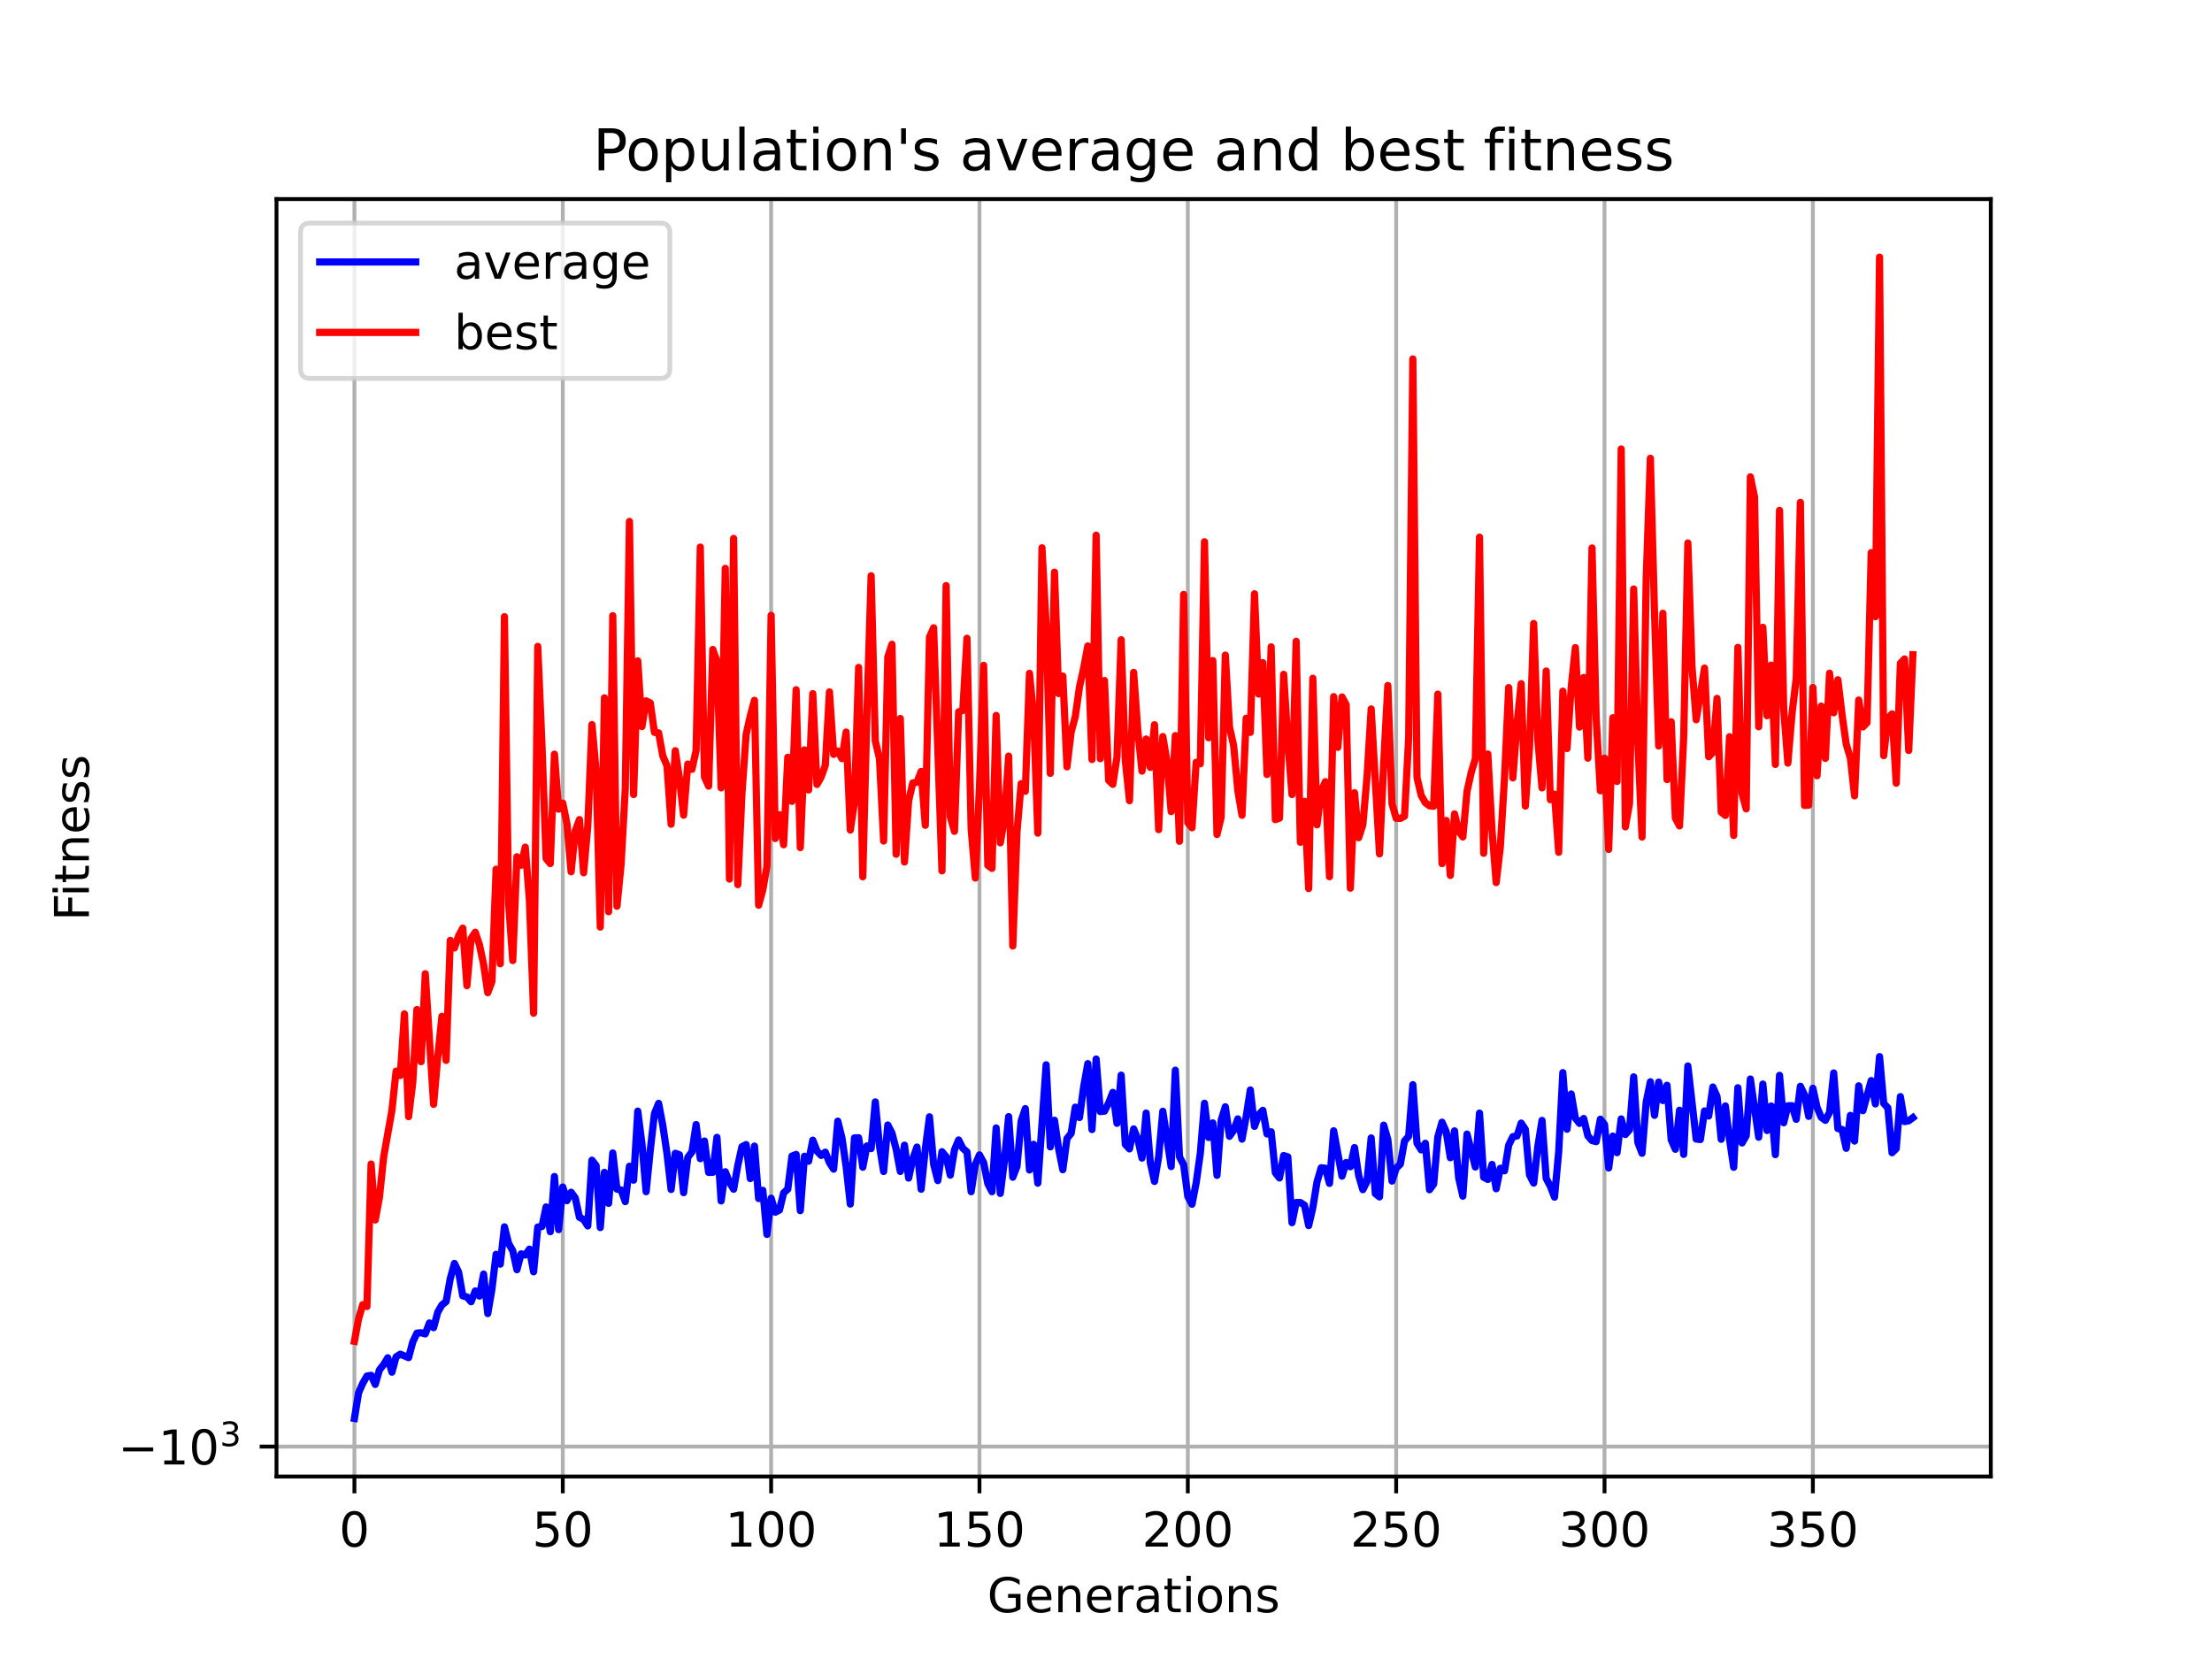 <?xml version="1.0" encoding="utf-8" standalone="no"?>
<!DOCTYPE svg PUBLIC "-//W3C//DTD SVG 1.1//EN"
  "http://www.w3.org/Graphics/SVG/1.1/DTD/svg11.dtd">
<!-- Created with matplotlib (https://matplotlib.org/) -->
<svg height="345.6pt" version="1.1" viewBox="0 0 460.8 345.6" width="460.8pt" xmlns="http://www.w3.org/2000/svg" xmlns:xlink="http://www.w3.org/1999/xlink">
 <defs>
  <style type="text/css">*{stroke-linecap:butt;stroke-linejoin:round;}</style>
 </defs>
 <g id="figure_1">
  <g id="patch_1">
   <path d="M 0 345.6 
L 460.8 345.6 
L 460.8 0 
L 0 0 
z
" style="fill:#ffffff;"/>
  </g>
  <g id="axes_1">
   <g id="patch_2">
    <path d="M 57.6 307.584 
L 414.72 307.584 
L 414.72 41.472 
L 57.6 41.472 
z
" style="fill:#ffffff;"/>
   </g>
   <g id="matplotlib.axis_1">
    <g id="xtick_1">
     <g id="line2d_1">
      <path clip-path="url(#p268a233aaf)" d="M 73.833 307.584 
L 73.833 41.472 
" style="fill:none;stroke:#b0b0b0;stroke-linecap:square;stroke-width:0.8;"/>
     </g>
     <g id="line2d_2">
      <defs>
       <path d="M 0 0 
L 0 3.5 
" id="mcc833a30d1" style="stroke:#000000;stroke-width:0.8;"/>
      </defs>
      <g>
       <use style="stroke:#000000;stroke-width:0.8;" x="73.833" xlink:href="#mcc833a30d1" y="307.584"/>
      </g>
     </g>
     <g id="text_1">
      <!-- 0 -->
      <g transform="translate(70.651 322.182)scale(0.1 -0.1)">
       <defs>
        <path d="M 31.781 66.406 
Q 24.172 66.406 20.328 58.906 
Q 16.5 51.422 16.5 36.375 
Q 16.5 21.391 20.328 13.891 
Q 24.172 6.391 31.781 6.391 
Q 39.453 6.391 43.281 13.891 
Q 47.125 21.391 47.125 36.375 
Q 47.125 51.422 43.281 58.906 
Q 39.453 66.406 31.781 66.406 
z
M 31.781 74.219 
Q 44.047 74.219 50.516 64.516 
Q 56.984 54.828 56.984 36.375 
Q 56.984 17.969 50.516 8.266 
Q 44.047 -1.422 31.781 -1.422 
Q 19.531 -1.422 13.062 8.266 
Q 6.594 17.969 6.594 36.375 
Q 6.594 54.828 13.062 64.516 
Q 19.531 74.219 31.781 74.219 
z
" id="DejaVuSans-48"/>
       </defs>
       <use xlink:href="#DejaVuSans-48"/>
      </g>
     </g>
    </g>
    <g id="xtick_2">
     <g id="line2d_3">
      <path clip-path="url(#p268a233aaf)" d="M 117.236 307.584 
L 117.236 41.472 
" style="fill:none;stroke:#b0b0b0;stroke-linecap:square;stroke-width:0.8;"/>
     </g>
     <g id="line2d_4">
      <g>
       <use style="stroke:#000000;stroke-width:0.8;" x="117.236" xlink:href="#mcc833a30d1" y="307.584"/>
      </g>
     </g>
     <g id="text_2">
      <!-- 50 -->
      <g transform="translate(110.873 322.182)scale(0.1 -0.1)">
       <defs>
        <path d="M 10.797 72.906 
L 49.516 72.906 
L 49.516 64.594 
L 19.828 64.594 
L 19.828 46.734 
Q 21.969 47.469 24.109 47.828 
Q 26.266 48.188 28.422 48.188 
Q 40.625 48.188 47.75 41.5 
Q 54.891 34.812 54.891 23.391 
Q 54.891 11.625 47.562 5.094 
Q 40.234 -1.422 26.906 -1.422 
Q 22.312 -1.422 17.547 -0.641 
Q 12.797 0.141 7.719 1.703 
L 7.719 11.625 
Q 12.109 9.234 16.797 8.062 
Q 21.484 6.891 26.703 6.891 
Q 35.156 6.891 40.078 11.328 
Q 45.016 15.766 45.016 23.391 
Q 45.016 31 40.078 35.438 
Q 35.156 39.891 26.703 39.891 
Q 22.75 39.891 18.812 39.016 
Q 14.891 38.141 10.797 36.281 
z
" id="DejaVuSans-53"/>
       </defs>
       <use xlink:href="#DejaVuSans-53"/>
       <use x="63.623" xlink:href="#DejaVuSans-48"/>
      </g>
     </g>
    </g>
    <g id="xtick_3">
     <g id="line2d_5">
      <path clip-path="url(#p268a233aaf)" d="M 160.639 307.584 
L 160.639 41.472 
" style="fill:none;stroke:#b0b0b0;stroke-linecap:square;stroke-width:0.8;"/>
     </g>
     <g id="line2d_6">
      <g>
       <use style="stroke:#000000;stroke-width:0.8;" x="160.639" xlink:href="#mcc833a30d1" y="307.584"/>
      </g>
     </g>
     <g id="text_3">
      <!-- 100 -->
      <g transform="translate(151.095 322.182)scale(0.1 -0.1)">
       <defs>
        <path d="M 12.406 8.297 
L 28.516 8.297 
L 28.516 63.922 
L 10.984 60.406 
L 10.984 69.391 
L 28.422 72.906 
L 38.281 72.906 
L 38.281 8.297 
L 54.391 8.297 
L 54.391 0 
L 12.406 0 
z
" id="DejaVuSans-49"/>
       </defs>
       <use xlink:href="#DejaVuSans-49"/>
       <use x="63.623" xlink:href="#DejaVuSans-48"/>
       <use x="127.246" xlink:href="#DejaVuSans-48"/>
      </g>
     </g>
    </g>
    <g id="xtick_4">
     <g id="line2d_7">
      <path clip-path="url(#p268a233aaf)" d="M 204.042 307.584 
L 204.042 41.472 
" style="fill:none;stroke:#b0b0b0;stroke-linecap:square;stroke-width:0.8;"/>
     </g>
     <g id="line2d_8">
      <g>
       <use style="stroke:#000000;stroke-width:0.8;" x="204.042" xlink:href="#mcc833a30d1" y="307.584"/>
      </g>
     </g>
     <g id="text_4">
      <!-- 150 -->
      <g transform="translate(194.498 322.182)scale(0.1 -0.1)">
       <use xlink:href="#DejaVuSans-49"/>
       <use x="63.623" xlink:href="#DejaVuSans-53"/>
       <use x="127.246" xlink:href="#DejaVuSans-48"/>
      </g>
     </g>
    </g>
    <g id="xtick_5">
     <g id="line2d_9">
      <path clip-path="url(#p268a233aaf)" d="M 247.445 307.584 
L 247.445 41.472 
" style="fill:none;stroke:#b0b0b0;stroke-linecap:square;stroke-width:0.8;"/>
     </g>
     <g id="line2d_10">
      <g>
       <use style="stroke:#000000;stroke-width:0.8;" x="247.445" xlink:href="#mcc833a30d1" y="307.584"/>
      </g>
     </g>
     <g id="text_5">
      <!-- 200 -->
      <g transform="translate(237.901 322.182)scale(0.1 -0.1)">
       <defs>
        <path d="M 19.188 8.297 
L 53.609 8.297 
L 53.609 0 
L 7.328 0 
L 7.328 8.297 
Q 12.938 14.109 22.625 23.891 
Q 32.328 33.688 34.812 36.531 
Q 39.547 41.844 41.422 45.531 
Q 43.312 49.219 43.312 52.781 
Q 43.312 58.594 39.234 62.25 
Q 35.156 65.922 28.609 65.922 
Q 23.969 65.922 18.812 64.312 
Q 13.672 62.703 7.812 59.422 
L 7.812 69.391 
Q 13.766 71.781 18.938 73 
Q 24.125 74.219 28.422 74.219 
Q 39.75 74.219 46.484 68.547 
Q 53.219 62.891 53.219 53.422 
Q 53.219 48.922 51.531 44.891 
Q 49.859 40.875 45.406 35.406 
Q 44.188 33.984 37.641 27.219 
Q 31.109 20.453 19.188 8.297 
z
" id="DejaVuSans-50"/>
       </defs>
       <use xlink:href="#DejaVuSans-50"/>
       <use x="63.623" xlink:href="#DejaVuSans-48"/>
       <use x="127.246" xlink:href="#DejaVuSans-48"/>
      </g>
     </g>
    </g>
    <g id="xtick_6">
     <g id="line2d_11">
      <path clip-path="url(#p268a233aaf)" d="M 290.848 307.584 
L 290.848 41.472 
" style="fill:none;stroke:#b0b0b0;stroke-linecap:square;stroke-width:0.8;"/>
     </g>
     <g id="line2d_12">
      <g>
       <use style="stroke:#000000;stroke-width:0.8;" x="290.848" xlink:href="#mcc833a30d1" y="307.584"/>
      </g>
     </g>
     <g id="text_6">
      <!-- 250 -->
      <g transform="translate(281.304 322.182)scale(0.1 -0.1)">
       <use xlink:href="#DejaVuSans-50"/>
       <use x="63.623" xlink:href="#DejaVuSans-53"/>
       <use x="127.246" xlink:href="#DejaVuSans-48"/>
      </g>
     </g>
    </g>
    <g id="xtick_7">
     <g id="line2d_13">
      <path clip-path="url(#p268a233aaf)" d="M 334.251 307.584 
L 334.251 41.472 
" style="fill:none;stroke:#b0b0b0;stroke-linecap:square;stroke-width:0.8;"/>
     </g>
     <g id="line2d_14">
      <g>
       <use style="stroke:#000000;stroke-width:0.8;" x="334.251" xlink:href="#mcc833a30d1" y="307.584"/>
      </g>
     </g>
     <g id="text_7">
      <!-- 300 -->
      <g transform="translate(324.707 322.182)scale(0.1 -0.1)">
       <defs>
        <path d="M 40.578 39.312 
Q 47.656 37.797 51.625 33 
Q 55.609 28.219 55.609 21.188 
Q 55.609 10.406 48.188 4.484 
Q 40.766 -1.422 27.094 -1.422 
Q 22.516 -1.422 17.656 -0.516 
Q 12.797 0.391 7.625 2.203 
L 7.625 11.719 
Q 11.719 9.328 16.594 8.109 
Q 21.484 6.891 26.812 6.891 
Q 36.078 6.891 40.938 10.547 
Q 45.797 14.203 45.797 21.188 
Q 45.797 27.641 41.281 31.266 
Q 36.766 34.906 28.719 34.906 
L 20.219 34.906 
L 20.219 43.016 
L 29.109 43.016 
Q 36.375 43.016 40.234 45.922 
Q 44.094 48.828 44.094 54.297 
Q 44.094 59.906 40.109 62.906 
Q 36.141 65.922 28.719 65.922 
Q 24.656 65.922 20.016 65.031 
Q 15.375 64.156 9.812 62.312 
L 9.812 71.094 
Q 15.438 72.656 20.344 73.438 
Q 25.25 74.219 29.594 74.219 
Q 40.828 74.219 47.359 69.109 
Q 53.906 64.016 53.906 55.328 
Q 53.906 49.266 50.438 45.094 
Q 46.969 40.922 40.578 39.312 
z
" id="DejaVuSans-51"/>
       </defs>
       <use xlink:href="#DejaVuSans-51"/>
       <use x="63.623" xlink:href="#DejaVuSans-48"/>
       <use x="127.246" xlink:href="#DejaVuSans-48"/>
      </g>
     </g>
    </g>
    <g id="xtick_8">
     <g id="line2d_15">
      <path clip-path="url(#p268a233aaf)" d="M 377.654 307.584 
L 377.654 41.472 
" style="fill:none;stroke:#b0b0b0;stroke-linecap:square;stroke-width:0.8;"/>
     </g>
     <g id="line2d_16">
      <g>
       <use style="stroke:#000000;stroke-width:0.8;" x="377.654" xlink:href="#mcc833a30d1" y="307.584"/>
      </g>
     </g>
     <g id="text_8">
      <!-- 350 -->
      <g transform="translate(368.11 322.182)scale(0.1 -0.1)">
       <use xlink:href="#DejaVuSans-51"/>
       <use x="63.623" xlink:href="#DejaVuSans-53"/>
       <use x="127.246" xlink:href="#DejaVuSans-48"/>
      </g>
     </g>
    </g>
    <g id="text_9">
     <!-- Generations -->
     <g transform="translate(205.662 335.861)scale(0.1 -0.1)">
      <defs>
       <path d="M 59.516 10.406 
L 59.516 29.984 
L 43.406 29.984 
L 43.406 38.094 
L 69.281 38.094 
L 69.281 6.781 
Q 63.578 2.734 56.688 0.656 
Q 49.812 -1.422 42 -1.422 
Q 24.906 -1.422 15.25 8.562 
Q 5.609 18.562 5.609 36.375 
Q 5.609 54.25 15.25 64.234 
Q 24.906 74.219 42 74.219 
Q 49.125 74.219 55.547 72.453 
Q 61.969 70.703 67.391 67.281 
L 67.391 56.781 
Q 61.922 61.422 55.766 63.766 
Q 49.609 66.109 42.828 66.109 
Q 29.438 66.109 22.719 58.641 
Q 16.016 51.172 16.016 36.375 
Q 16.016 21.625 22.719 14.156 
Q 29.438 6.688 42.828 6.688 
Q 48.047 6.688 52.141 7.594 
Q 56.25 8.5 59.516 10.406 
z
" id="DejaVuSans-71"/>
       <path d="M 56.203 29.594 
L 56.203 25.203 
L 14.891 25.203 
Q 15.484 15.922 20.484 11.062 
Q 25.484 6.203 34.422 6.203 
Q 39.594 6.203 44.453 7.469 
Q 49.312 8.734 54.109 11.281 
L 54.109 2.781 
Q 49.266 0.734 44.188 -0.344 
Q 39.109 -1.422 33.891 -1.422 
Q 20.797 -1.422 13.156 6.188 
Q 5.516 13.812 5.516 26.812 
Q 5.516 40.234 12.766 48.109 
Q 20.016 56 32.328 56 
Q 43.359 56 49.781 48.891 
Q 56.203 41.797 56.203 29.594 
z
M 47.219 32.234 
Q 47.125 39.594 43.094 43.984 
Q 39.062 48.391 32.422 48.391 
Q 24.906 48.391 20.391 44.141 
Q 15.875 39.891 15.188 32.172 
z
" id="DejaVuSans-101"/>
       <path d="M 54.891 33.016 
L 54.891 0 
L 45.906 0 
L 45.906 32.719 
Q 45.906 40.484 42.875 44.328 
Q 39.844 48.188 33.797 48.188 
Q 26.516 48.188 22.312 43.547 
Q 18.109 38.922 18.109 30.906 
L 18.109 0 
L 9.078 0 
L 9.078 54.688 
L 18.109 54.688 
L 18.109 46.188 
Q 21.344 51.125 25.703 53.562 
Q 30.078 56 35.797 56 
Q 45.219 56 50.047 50.172 
Q 54.891 44.344 54.891 33.016 
z
" id="DejaVuSans-110"/>
       <path d="M 41.109 46.297 
Q 39.594 47.172 37.812 47.578 
Q 36.031 48 33.891 48 
Q 26.266 48 22.188 43.047 
Q 18.109 38.094 18.109 28.812 
L 18.109 0 
L 9.078 0 
L 9.078 54.688 
L 18.109 54.688 
L 18.109 46.188 
Q 20.953 51.172 25.484 53.578 
Q 30.031 56 36.531 56 
Q 37.453 56 38.578 55.875 
Q 39.703 55.766 41.062 55.516 
z
" id="DejaVuSans-114"/>
       <path d="M 34.281 27.484 
Q 23.391 27.484 19.188 25 
Q 14.984 22.516 14.984 16.5 
Q 14.984 11.719 18.141 8.906 
Q 21.297 6.109 26.703 6.109 
Q 34.188 6.109 38.703 11.406 
Q 43.219 16.703 43.219 25.484 
L 43.219 27.484 
z
M 52.203 31.203 
L 52.203 0 
L 43.219 0 
L 43.219 8.297 
Q 40.141 3.328 35.547 0.953 
Q 30.953 -1.422 24.312 -1.422 
Q 15.922 -1.422 10.953 3.297 
Q 6 8.016 6 15.922 
Q 6 25.141 12.172 29.828 
Q 18.359 34.516 30.609 34.516 
L 43.219 34.516 
L 43.219 35.406 
Q 43.219 41.609 39.141 45 
Q 35.062 48.391 27.688 48.391 
Q 23 48.391 18.547 47.266 
Q 14.109 46.141 10.016 43.891 
L 10.016 52.203 
Q 14.938 54.109 19.578 55.047 
Q 24.219 56 28.609 56 
Q 40.484 56 46.344 49.844 
Q 52.203 43.703 52.203 31.203 
z
" id="DejaVuSans-97"/>
       <path d="M 18.312 70.219 
L 18.312 54.688 
L 36.812 54.688 
L 36.812 47.703 
L 18.312 47.703 
L 18.312 18.016 
Q 18.312 11.328 20.141 9.422 
Q 21.969 7.516 27.594 7.516 
L 36.812 7.516 
L 36.812 0 
L 27.594 0 
Q 17.188 0 13.234 3.875 
Q 9.281 7.766 9.281 18.016 
L 9.281 47.703 
L 2.688 47.703 
L 2.688 54.688 
L 9.281 54.688 
L 9.281 70.219 
z
" id="DejaVuSans-116"/>
       <path d="M 9.422 54.688 
L 18.406 54.688 
L 18.406 0 
L 9.422 0 
z
M 9.422 75.984 
L 18.406 75.984 
L 18.406 64.594 
L 9.422 64.594 
z
" id="DejaVuSans-105"/>
       <path d="M 30.609 48.391 
Q 23.391 48.391 19.188 42.75 
Q 14.984 37.109 14.984 27.297 
Q 14.984 17.484 19.156 11.844 
Q 23.344 6.203 30.609 6.203 
Q 37.797 6.203 41.984 11.859 
Q 46.188 17.531 46.188 27.297 
Q 46.188 37.016 41.984 42.703 
Q 37.797 48.391 30.609 48.391 
z
M 30.609 56 
Q 42.328 56 49.016 48.375 
Q 55.719 40.766 55.719 27.297 
Q 55.719 13.875 49.016 6.219 
Q 42.328 -1.422 30.609 -1.422 
Q 18.844 -1.422 12.172 6.219 
Q 5.516 13.875 5.516 27.297 
Q 5.516 40.766 12.172 48.375 
Q 18.844 56 30.609 56 
z
" id="DejaVuSans-111"/>
       <path d="M 44.281 53.078 
L 44.281 44.578 
Q 40.484 46.531 36.375 47.5 
Q 32.281 48.484 27.875 48.484 
Q 21.188 48.484 17.844 46.438 
Q 14.5 44.391 14.5 40.281 
Q 14.5 37.156 16.891 35.375 
Q 19.281 33.594 26.516 31.984 
L 29.594 31.297 
Q 39.156 29.25 43.188 25.516 
Q 47.219 21.781 47.219 15.094 
Q 47.219 7.469 41.188 3.016 
Q 35.156 -1.422 24.609 -1.422 
Q 20.219 -1.422 15.453 -0.562 
Q 10.688 0.297 5.422 2 
L 5.422 11.281 
Q 10.406 8.688 15.234 7.391 
Q 20.062 6.109 24.812 6.109 
Q 31.156 6.109 34.562 8.281 
Q 37.984 10.453 37.984 14.406 
Q 37.984 18.062 35.516 20.016 
Q 33.062 21.969 24.703 23.781 
L 21.578 24.516 
Q 13.234 26.266 9.516 29.906 
Q 5.812 33.547 5.812 39.891 
Q 5.812 47.609 11.281 51.797 
Q 16.75 56 26.812 56 
Q 31.781 56 36.172 55.266 
Q 40.578 54.547 44.281 53.078 
z
" id="DejaVuSans-115"/>
      </defs>
      <use xlink:href="#DejaVuSans-71"/>
      <use x="77.49" xlink:href="#DejaVuSans-101"/>
      <use x="139.014" xlink:href="#DejaVuSans-110"/>
      <use x="202.393" xlink:href="#DejaVuSans-101"/>
      <use x="263.916" xlink:href="#DejaVuSans-114"/>
      <use x="305.029" xlink:href="#DejaVuSans-97"/>
      <use x="366.309" xlink:href="#DejaVuSans-116"/>
      <use x="405.518" xlink:href="#DejaVuSans-105"/>
      <use x="433.301" xlink:href="#DejaVuSans-111"/>
      <use x="494.482" xlink:href="#DejaVuSans-110"/>
      <use x="557.861" xlink:href="#DejaVuSans-115"/>
     </g>
    </g>
   </g>
   <g id="matplotlib.axis_2">
    <g id="ytick_1">
     <g id="line2d_17">
      <path clip-path="url(#p268a233aaf)" d="M 57.6 301.35 
L 414.72 301.35 
" style="fill:none;stroke:#b0b0b0;stroke-linecap:square;stroke-width:0.8;"/>
     </g>
     <g id="line2d_18">
      <defs>
       <path d="M 0 0 
L -3.5 0 
" id="m29ea0052c4" style="stroke:#000000;stroke-width:0.8;"/>
      </defs>
      <g>
       <use style="stroke:#000000;stroke-width:0.8;" x="57.6" xlink:href="#m29ea0052c4" y="301.35"/>
      </g>
     </g>
     <g id="text_10">
      <!-- $\mathdefault{-10^{3}}$ -->
      <g transform="translate(24.6 305.15)scale(0.1 -0.1)">
       <defs>
        <path d="M 10.594 35.5 
L 73.188 35.5 
L 73.188 27.203 
L 10.594 27.203 
z
" id="DejaVuSans-8722"/>
       </defs>
       <use transform="translate(0 0.766)" xlink:href="#DejaVuSans-8722"/>
       <use transform="translate(83.789 0.766)" xlink:href="#DejaVuSans-49"/>
       <use transform="translate(147.412 0.766)" xlink:href="#DejaVuSans-48"/>
       <use transform="translate(211.992 39.047)scale(0.7)" xlink:href="#DejaVuSans-51"/>
      </g>
     </g>
    </g>
    <g id="text_11">
     <!-- Fitness -->
     <g transform="translate(18.52 191.845)rotate(-90)scale(0.1 -0.1)">
      <defs>
       <path d="M 9.812 72.906 
L 51.703 72.906 
L 51.703 64.594 
L 19.672 64.594 
L 19.672 43.109 
L 48.578 43.109 
L 48.578 34.812 
L 19.672 34.812 
L 19.672 0 
L 9.812 0 
z
" id="DejaVuSans-70"/>
      </defs>
      <use xlink:href="#DejaVuSans-70"/>
      <use x="50.27" xlink:href="#DejaVuSans-105"/>
      <use x="78.053" xlink:href="#DejaVuSans-116"/>
      <use x="117.262" xlink:href="#DejaVuSans-110"/>
      <use x="180.641" xlink:href="#DejaVuSans-101"/>
      <use x="242.164" xlink:href="#DejaVuSans-115"/>
      <use x="294.264" xlink:href="#DejaVuSans-115"/>
     </g>
    </g>
   </g>
   <g id="line2d_19">
    <path clip-path="url(#p268a233aaf)" d="M 73.833 295.488 
L 74.701 290.143 
L 75.569 288.164 
L 76.437 286.657 
L 77.305 286.505 
L 78.173 288.398 
L 79.041 285.379 
L 79.909 284.287 
L 80.777 282.851 
L 81.645 285.844 
L 82.513 282.656 
L 83.381 282.1 
L 85.118 282.82 
L 85.986 279.569 
L 86.854 277.715 
L 87.722 277.631 
L 88.59 277.873 
L 89.458 275.594 
L 90.326 276.578 
L 91.194 273.335 
L 92.062 271.844 
L 92.93 271.153 
L 93.798 266.363 
L 94.666 263.193 
L 95.534 265.002 
L 96.402 269.946 
L 97.27 270.178 
L 98.138 271.179 
L 99.006 268.931 
L 99.875 269.998 
L 100.743 265.416 
L 101.611 273.642 
L 102.479 268.532 
L 103.347 261.294 
L 104.215 263.342 
L 105.083 255.57 
L 105.951 259.029 
L 106.819 260.56 
L 107.687 264.504 
L 108.555 261.197 
L 109.423 261.442 
L 110.291 260.225 
L 111.159 264.941 
L 112.027 255.615 
L 112.895 255.511 
L 113.763 251.426 
L 114.632 256.586 
L 115.5 245.087 
L 116.368 256.155 
L 117.236 247.278 
L 118.104 250.121 
L 118.972 248.366 
L 119.84 249.55 
L 120.708 253.595 
L 121.576 254.022 
L 122.444 255.382 
L 123.312 241.694 
L 124.18 242.804 
L 125.048 255.723 
L 125.916 244.218 
L 126.784 250.685 
L 127.652 240.179 
L 128.521 247.718 
L 129.389 247.897 
L 130.257 250.323 
L 131.125 242.947 
L 131.993 245.854 
L 132.861 231.471 
L 133.729 238.299 
L 134.597 248.25 
L 135.465 239.563 
L 136.333 231.999 
L 137.201 229.852 
L 138.069 234.421 
L 138.937 240.261 
L 139.805 247.79 
L 140.673 240.252 
L 141.541 240.566 
L 142.409 248.455 
L 143.278 241.114 
L 144.146 239.961 
L 145.014 234.267 
L 145.882 241.377 
L 146.75 237.694 
L 147.618 244.237 
L 148.486 244.219 
L 149.354 236.929 
L 150.222 250.179 
L 151.09 244.099 
L 151.958 246.275 
L 152.826 247.74 
L 153.694 242.787 
L 154.562 238.885 
L 155.43 238.436 
L 156.298 245.526 
L 157.167 238.753 
L 158.035 249.672 
L 158.903 247.961 
L 159.771 257.149 
L 160.639 249.604 
L 161.507 252.526 
L 162.375 252.074 
L 163.243 248.508 
L 164.111 247.717 
L 164.979 240.835 
L 165.847 240.488 
L 166.715 252.201 
L 167.583 240.872 
L 168.451 241.902 
L 169.319 237.519 
L 170.187 239.783 
L 171.055 240.699 
L 171.924 240.012 
L 172.792 242.199 
L 173.66 243.557 
L 174.528 233.559 
L 175.396 237.059 
L 176.264 243.041 
L 177.132 250.833 
L 178 237.05 
L 178.868 237.013 
L 179.736 243.15 
L 180.604 238.71 
L 181.472 239.275 
L 182.34 229.545 
L 183.208 238.717 
L 184.076 244.045 
L 184.944 234.358 
L 185.813 236.045 
L 186.681 239.39 
L 187.549 244.033 
L 188.417 238.555 
L 189.285 245.419 
L 190.153 241.404 
L 191.021 238.956 
L 191.889 247.738 
L 192.757 239.365 
L 193.625 232.653 
L 194.493 242.549 
L 195.361 245.941 
L 196.229 239.918 
L 197.097 240.958 
L 197.965 244.8 
L 198.833 239.537 
L 199.701 237.473 
L 200.57 239.205 
L 201.438 239.963 
L 202.306 248.255 
L 203.174 242.566 
L 204.042 240.589 
L 204.91 242.182 
L 205.778 246.564 
L 206.646 248.258 
L 207.514 234.973 
L 208.382 248.616 
L 209.25 241.697 
L 210.118 232.611 
L 210.986 245.231 
L 211.854 242.993 
L 212.722 233.534 
L 213.59 230.942 
L 214.458 243.725 
L 215.327 238.386 
L 216.195 246.472 
L 217.931 221.819 
L 218.799 238.924 
L 219.667 233.37 
L 220.535 239.354 
L 221.403 243.68 
L 222.271 237.178 
L 223.139 236.105 
L 224.007 230.639 
L 224.875 232.808 
L 225.743 226.415 
L 226.611 221.575 
L 227.479 235.307 
L 228.347 220.618 
L 229.216 231.565 
L 230.084 231.468 
L 230.952 229.772 
L 231.82 227.561 
L 232.688 234.005 
L 233.556 223.974 
L 234.424 238.399 
L 235.292 239.334 
L 236.16 235.174 
L 237.028 237.311 
L 237.896 241.251 
L 238.764 231.868 
L 239.632 242.203 
L 240.5 246.115 
L 241.368 240.994 
L 242.236 231.498 
L 243.973 243.018 
L 244.841 222.947 
L 245.709 240.983 
L 246.577 242.649 
L 247.445 249.254 
L 248.313 250.863 
L 249.181 246.412 
L 250.049 240.242 
L 250.917 229.832 
L 251.785 236.961 
L 252.653 233.926 
L 253.521 244.846 
L 254.389 233.389 
L 255.257 230.559 
L 256.125 236.714 
L 256.993 235.493 
L 257.862 233.082 
L 258.73 237.304 
L 259.598 232.607 
L 260.466 227.056 
L 261.334 234.642 
L 262.202 232.212 
L 263.07 231.302 
L 263.938 236.224 
L 264.806 235.772 
L 265.674 244.294 
L 266.542 245.39 
L 267.41 240.716 
L 268.278 240.993 
L 269.146 254.707 
L 270.014 250.508 
L 270.882 250.503 
L 271.75 251.06 
L 272.619 255.316 
L 273.487 251.576 
L 274.355 246.229 
L 275.223 243.271 
L 276.091 243.364 
L 276.959 246.519 
L 277.827 235.566 
L 279.563 245.009 
L 280.431 242.169 
L 281.299 243.056 
L 282.167 239.057 
L 283.035 244.867 
L 283.903 247.832 
L 284.771 246.129 
L 285.639 237.052 
L 286.507 248.654 
L 287.376 249.338 
L 288.244 234.391 
L 289.112 237.389 
L 289.98 246.036 
L 290.848 243.374 
L 291.716 242.507 
L 292.584 237.698 
L 293.452 236.704 
L 294.32 225.959 
L 295.188 238.141 
L 296.056 239.538 
L 296.924 238.157 
L 297.792 247.844 
L 298.66 246.656 
L 299.528 236.822 
L 300.396 233.773 
L 301.265 235.739 
L 302.133 241.179 
L 303.001 235.582 
L 303.869 245.398 
L 304.737 249.183 
L 305.605 236.249 
L 307.341 243.112 
L 308.209 231.883 
L 309.077 245.245 
L 309.945 245.706 
L 310.813 242.574 
L 311.681 247.637 
L 312.549 243.378 
L 313.417 243.9 
L 314.285 238.552 
L 315.153 236.787 
L 316.022 236.651 
L 316.89 233.962 
L 317.758 235.272 
L 318.626 244.762 
L 319.494 246.461 
L 320.362 238.764 
L 321.23 233.401 
L 322.098 245.484 
L 322.966 247.133 
L 323.834 249.39 
L 324.702 239.961 
L 325.57 223.446 
L 326.438 235.241 
L 327.306 227.888 
L 328.174 232.915 
L 329.042 234.024 
L 329.911 233.005 
L 330.779 236.618 
L 331.647 237.599 
L 332.515 237.822 
L 333.383 233.149 
L 334.251 234.258 
L 335.119 243.312 
L 335.987 236.671 
L 336.855 240.129 
L 337.723 233.094 
L 338.591 236.345 
L 339.459 235.355 
L 340.327 224.328 
L 341.195 237.993 
L 342.063 240.251 
L 342.931 229.585 
L 343.799 225.362 
L 344.668 232.34 
L 345.536 225.414 
L 346.404 229.265 
L 347.272 226.078 
L 348.14 237.431 
L 349.008 239.413 
L 349.876 231.278 
L 350.744 240.475 
L 351.612 222.059 
L 353.348 237.284 
L 354.216 237.39 
L 355.084 231.428 
L 355.952 232.491 
L 356.82 226.448 
L 357.688 228.414 
L 358.557 237.335 
L 359.425 230.386 
L 360.293 237.366 
L 361.161 243.17 
L 362.029 226.594 
L 362.897 238.097 
L 363.765 236.602 
L 364.633 224.778 
L 366.369 236.908 
L 367.237 225.83 
L 368.105 235.501 
L 368.973 230.401 
L 369.841 240.536 
L 370.709 224.013 
L 371.577 233.891 
L 372.445 230.355 
L 373.314 230.33 
L 374.182 233.18 
L 375.05 226.296 
L 375.918 228.09 
L 376.786 232.56 
L 377.654 226.71 
L 378.522 230.674 
L 379.39 232.748 
L 380.258 233.383 
L 381.126 231.735 
L 381.994 223.516 
L 382.862 235.091 
L 383.73 235.287 
L 384.598 239.212 
L 385.466 232.352 
L 386.334 237.709 
L 387.202 226.199 
L 388.071 231.376 
L 389.807 225.104 
L 390.675 229.965 
L 391.543 220.109 
L 392.411 229.853 
L 393.279 230.797 
L 394.147 240.137 
L 395.015 239.285 
L 395.883 228.444 
L 396.751 233.649 
L 397.619 233.483 
L 398.487 232.833 
L 398.487 232.833 
" style="fill:none;stroke:#0000ff;stroke-linecap:square;stroke-width:1.5;"/>
   </g>
   <g id="line2d_20">
    <path clip-path="url(#p268a233aaf)" d="M 73.833 279.414 
L 74.701 274.717 
L 75.569 271.777 
L 76.437 272.174 
L 77.305 242.486 
L 78.173 254.148 
L 79.041 249.455 
L 79.909 241.102 
L 81.645 231.305 
L 82.513 223.14 
L 83.381 224.043 
L 84.249 211.207 
L 85.118 232.618 
L 85.986 225.506 
L 86.854 210.298 
L 87.722 221.175 
L 88.59 202.839 
L 90.326 230.054 
L 91.194 220.18 
L 92.062 211.719 
L 92.93 220.9 
L 93.798 195.891 
L 94.666 197.483 
L 95.534 194.96 
L 96.402 193.341 
L 97.27 205.338 
L 98.138 195.486 
L 99.006 194.209 
L 99.875 196.802 
L 100.743 200.911 
L 101.611 206.798 
L 102.479 204.478 
L 103.347 181.076 
L 104.215 200.774 
L 105.083 128.459 
L 105.951 188.156 
L 106.819 200.098 
L 107.687 178.478 
L 108.555 180.247 
L 109.423 176.479 
L 110.291 187.607 
L 111.159 211.076 
L 112.027 134.659 
L 112.895 155.028 
L 113.763 178.839 
L 114.632 179.909 
L 115.5 157.102 
L 116.368 168.573 
L 117.236 167.298 
L 118.104 171.586 
L 118.972 181.605 
L 119.84 173.089 
L 120.708 170.733 
L 121.576 181.809 
L 122.444 172.135 
L 123.312 150.943 
L 124.18 160.616 
L 125.048 193.128 
L 125.916 145.366 
L 126.784 189.923 
L 127.652 128.256 
L 128.521 188.783 
L 129.389 180.031 
L 130.257 164.212 
L 131.125 108.623 
L 131.993 165.517 
L 132.861 137.666 
L 133.729 151.35 
L 134.597 145.996 
L 135.465 146.437 
L 136.333 152.567 
L 137.201 152.668 
L 138.069 157.445 
L 138.937 159.493 
L 139.805 171.702 
L 140.673 156.389 
L 141.541 162.196 
L 142.409 169.813 
L 143.278 159.164 
L 144.146 160.269 
L 145.014 156.301 
L 145.882 113.968 
L 146.75 161.845 
L 147.618 163.771 
L 148.486 135.291 
L 149.354 137.775 
L 150.222 164.134 
L 151.09 118.397 
L 151.958 183.13 
L 152.826 112.164 
L 153.694 184.286 
L 154.562 165.304 
L 155.43 152.999 
L 156.298 149.131 
L 157.167 145.891 
L 158.035 188.576 
L 158.903 185.39 
L 159.771 180.414 
L 160.639 128.185 
L 161.507 174.674 
L 162.375 169.721 
L 163.243 175.978 
L 164.111 157.751 
L 164.979 166.938 
L 165.847 143.686 
L 166.715 176.571 
L 167.583 156.215 
L 168.451 164.569 
L 169.319 144.488 
L 170.187 163.418 
L 171.055 161.883 
L 171.924 159.43 
L 172.792 144.125 
L 173.66 157.149 
L 174.528 156.45 
L 175.396 158.035 
L 176.264 152.497 
L 177.132 172.915 
L 178 167.08 
L 178.868 139.038 
L 179.736 182.648 
L 180.604 148.153 
L 181.472 119.945 
L 182.34 154.345 
L 183.208 158.015 
L 184.076 175.203 
L 184.944 136.854 
L 185.813 134.214 
L 186.681 177.957 
L 187.549 149.67 
L 188.417 179.57 
L 189.285 166.818 
L 190.153 163.087 
L 191.021 162.97 
L 191.889 160.708 
L 192.757 171.93 
L 193.625 132.72 
L 194.493 130.778 
L 196.229 181.425 
L 197.097 121.991 
L 197.965 170.129 
L 198.833 173.185 
L 199.701 148.29 
L 200.57 147.996 
L 201.438 132.958 
L 202.306 172.637 
L 203.174 182.908 
L 204.042 163.937 
L 204.91 138.607 
L 205.778 180.277 
L 206.646 180.895 
L 207.514 149.043 
L 208.382 175.588 
L 209.25 170.507 
L 210.118 157.509 
L 210.986 197.062 
L 211.854 173.349 
L 212.722 163.256 
L 213.59 164.838 
L 214.458 140.26 
L 215.327 149.132 
L 216.195 173.564 
L 217.063 114.118 
L 217.931 130.279 
L 218.799 161.109 
L 219.667 119.187 
L 220.535 144.484 
L 221.403 140.827 
L 222.271 159.752 
L 223.139 152.478 
L 224.007 149.237 
L 224.875 143.098 
L 225.743 139.184 
L 226.611 134.559 
L 227.479 158.223 
L 228.347 111.488 
L 229.216 158.058 
L 230.084 141.759 
L 230.952 162.561 
L 231.82 163.391 
L 232.688 157.689 
L 233.556 133.265 
L 234.424 158.484 
L 235.292 166.804 
L 236.16 140.071 
L 237.028 152.218 
L 237.896 160.64 
L 238.764 153.955 
L 239.632 159.866 
L 240.5 150.975 
L 241.368 172.825 
L 242.236 153.436 
L 243.104 158.612 
L 243.973 169.078 
L 244.841 153.243 
L 245.709 175.257 
L 246.577 123.824 
L 247.445 171.391 
L 248.313 172.44 
L 249.181 158.792 
L 250.049 159.112 
L 250.917 112.857 
L 251.785 153.69 
L 252.653 137.616 
L 253.521 173.841 
L 254.389 170.238 
L 255.257 136.472 
L 256.125 151.468 
L 256.993 155.338 
L 257.862 164.704 
L 258.73 169.841 
L 259.598 149.622 
L 260.466 152.568 
L 261.334 123.696 
L 262.202 144.587 
L 263.07 138.038 
L 263.938 161.339 
L 264.806 134.752 
L 265.674 170.745 
L 266.542 170.438 
L 267.41 140.476 
L 268.278 154.519 
L 269.146 165.517 
L 270.014 133.586 
L 270.882 175.459 
L 271.75 166.936 
L 272.619 185.106 
L 273.487 141.293 
L 274.355 171.83 
L 275.223 164.853 
L 276.091 162.837 
L 276.959 182.633 
L 277.827 145.12 
L 278.695 155.691 
L 279.563 145.188 
L 280.431 146.791 
L 281.299 185.03 
L 282.167 165.14 
L 283.035 174.513 
L 283.903 171.848 
L 284.771 161.896 
L 285.639 147.687 
L 287.376 177.885 
L 288.244 159.028 
L 289.112 142.796 
L 289.98 167.433 
L 290.848 170.459 
L 291.716 170.494 
L 292.584 170.027 
L 293.452 153.718 
L 294.32 74.771 
L 295.188 161.98 
L 296.056 165.691 
L 296.924 167.219 
L 297.792 167.864 
L 298.66 167.963 
L 299.528 144.597 
L 300.396 179.916 
L 301.265 170.916 
L 302.133 182.364 
L 303.001 169.541 
L 303.869 173.126 
L 304.737 174.356 
L 305.605 164.88 
L 306.473 160.949 
L 307.341 158.053 
L 308.209 111.899 
L 309.077 177.756 
L 309.945 157.073 
L 310.813 172.942 
L 311.681 183.862 
L 312.549 176.395 
L 313.417 161.974 
L 314.285 143.226 
L 315.153 162.053 
L 316.022 150.811 
L 316.89 142.426 
L 317.758 167.923 
L 318.626 155.806 
L 319.494 129.879 
L 320.362 154.169 
L 321.23 164.136 
L 322.098 139.785 
L 322.966 166.587 
L 323.834 165.441 
L 324.702 177.55 
L 325.57 143.98 
L 326.438 155.935 
L 327.306 143.233 
L 328.174 134.904 
L 329.042 151.463 
L 329.911 141.135 
L 330.779 157.939 
L 331.647 114.155 
L 332.515 149.735 
L 333.383 164.736 
L 334.251 157.945 
L 335.119 176.947 
L 335.987 149.516 
L 336.855 162.798 
L 337.723 93.529 
L 338.591 172.254 
L 339.459 167.367 
L 340.327 122.697 
L 341.195 154.555 
L 342.063 174.368 
L 342.931 120.663 
L 343.799 95.465 
L 344.668 127.777 
L 345.536 155.397 
L 346.404 127.751 
L 347.272 162.402 
L 348.14 150.349 
L 349.008 170.402 
L 349.876 172.054 
L 350.744 153.61 
L 351.612 113.108 
L 352.48 138.991 
L 353.348 149.935 
L 355.084 139.172 
L 355.952 157.646 
L 356.82 156.74 
L 357.688 145.479 
L 358.557 169.181 
L 359.425 169.876 
L 360.293 153.476 
L 361.161 174.043 
L 362.029 134.854 
L 362.897 165.329 
L 363.765 168.497 
L 364.633 99.334 
L 365.501 103.527 
L 366.369 151.395 
L 367.237 130.674 
L 368.105 149.094 
L 368.973 138.551 
L 369.841 159.242 
L 370.709 106.316 
L 371.577 147.668 
L 372.445 158.97 
L 373.314 148.634 
L 374.182 141.315 
L 375.05 104.652 
L 375.918 167.787 
L 376.786 167.731 
L 377.654 143.217 
L 378.522 161.599 
L 379.39 147.085 
L 380.258 157.992 
L 381.126 140.235 
L 381.994 148.48 
L 382.862 141.6 
L 383.73 148.853 
L 384.598 155.023 
L 385.466 157.905 
L 386.334 165.797 
L 387.202 145.827 
L 388.071 151.432 
L 388.939 150.559 
L 389.807 115.126 
L 390.675 128.469 
L 391.543 53.568 
L 392.411 157.418 
L 393.279 149.609 
L 394.147 148.715 
L 395.015 163.155 
L 395.883 138.184 
L 396.751 137.276 
L 397.619 156.346 
L 398.487 136.392 
L 398.487 136.392 
" style="fill:none;stroke:#ff0000;stroke-linecap:square;stroke-width:1.5;"/>
   </g>
   <g id="patch_3">
    <path d="M 57.6 307.584 
L 57.6 41.472 
" style="fill:none;stroke:#000000;stroke-linecap:square;stroke-linejoin:miter;stroke-width:0.8;"/>
   </g>
   <g id="patch_4">
    <path d="M 414.72 307.584 
L 414.72 41.472 
" style="fill:none;stroke:#000000;stroke-linecap:square;stroke-linejoin:miter;stroke-width:0.8;"/>
   </g>
   <g id="patch_5">
    <path d="M 57.6 307.584 
L 414.72 307.584 
" style="fill:none;stroke:#000000;stroke-linecap:square;stroke-linejoin:miter;stroke-width:0.8;"/>
   </g>
   <g id="patch_6">
    <path d="M 57.6 41.472 
L 414.72 41.472 
" style="fill:none;stroke:#000000;stroke-linecap:square;stroke-linejoin:miter;stroke-width:0.8;"/>
   </g>
   <g id="text_12">
    <!-- Population's average and best fitness -->
    <g transform="translate(123.53 35.472)scale(0.12 -0.12)">
     <defs>
      <path d="M 19.672 64.797 
L 19.672 37.406 
L 32.078 37.406 
Q 38.969 37.406 42.719 40.969 
Q 46.484 44.531 46.484 51.125 
Q 46.484 57.672 42.719 61.234 
Q 38.969 64.797 32.078 64.797 
z
M 9.812 72.906 
L 32.078 72.906 
Q 44.344 72.906 50.609 67.359 
Q 56.891 61.812 56.891 51.125 
Q 56.891 40.328 50.609 34.812 
Q 44.344 29.297 32.078 29.297 
L 19.672 29.297 
L 19.672 0 
L 9.812 0 
z
" id="DejaVuSans-80"/>
      <path d="M 18.109 8.203 
L 18.109 -20.797 
L 9.078 -20.797 
L 9.078 54.688 
L 18.109 54.688 
L 18.109 46.391 
Q 20.953 51.266 25.266 53.625 
Q 29.594 56 35.594 56 
Q 45.562 56 51.781 48.094 
Q 58.016 40.188 58.016 27.297 
Q 58.016 14.406 51.781 6.484 
Q 45.562 -1.422 35.594 -1.422 
Q 29.594 -1.422 25.266 0.953 
Q 20.953 3.328 18.109 8.203 
z
M 48.688 27.297 
Q 48.688 37.203 44.609 42.844 
Q 40.531 48.484 33.406 48.484 
Q 26.266 48.484 22.188 42.844 
Q 18.109 37.203 18.109 27.297 
Q 18.109 17.391 22.188 11.75 
Q 26.266 6.109 33.406 6.109 
Q 40.531 6.109 44.609 11.75 
Q 48.688 17.391 48.688 27.297 
z
" id="DejaVuSans-112"/>
      <path d="M 8.5 21.578 
L 8.5 54.688 
L 17.484 54.688 
L 17.484 21.922 
Q 17.484 14.156 20.5 10.266 
Q 23.531 6.391 29.594 6.391 
Q 36.859 6.391 41.078 11.031 
Q 45.312 15.672 45.312 23.688 
L 45.312 54.688 
L 54.297 54.688 
L 54.297 0 
L 45.312 0 
L 45.312 8.406 
Q 42.047 3.422 37.719 1 
Q 33.406 -1.422 27.688 -1.422 
Q 18.266 -1.422 13.375 4.438 
Q 8.5 10.297 8.5 21.578 
z
M 31.109 56 
z
" id="DejaVuSans-117"/>
      <path d="M 9.422 75.984 
L 18.406 75.984 
L 18.406 0 
L 9.422 0 
z
" id="DejaVuSans-108"/>
      <path d="M 17.922 72.906 
L 17.922 45.797 
L 9.625 45.797 
L 9.625 72.906 
z
" id="DejaVuSans-39"/>
      <path id="DejaVuSans-32"/>
      <path d="M 2.984 54.688 
L 12.5 54.688 
L 29.594 8.797 
L 46.688 54.688 
L 56.203 54.688 
L 35.688 0 
L 23.484 0 
z
" id="DejaVuSans-118"/>
      <path d="M 45.406 27.984 
Q 45.406 37.75 41.375 43.109 
Q 37.359 48.484 30.078 48.484 
Q 22.859 48.484 18.828 43.109 
Q 14.797 37.75 14.797 27.984 
Q 14.797 18.266 18.828 12.891 
Q 22.859 7.516 30.078 7.516 
Q 37.359 7.516 41.375 12.891 
Q 45.406 18.266 45.406 27.984 
z
M 54.391 6.781 
Q 54.391 -7.172 48.188 -13.984 
Q 42 -20.797 29.203 -20.797 
Q 24.469 -20.797 20.266 -20.094 
Q 16.062 -19.391 12.109 -17.922 
L 12.109 -9.188 
Q 16.062 -11.328 19.922 -12.344 
Q 23.781 -13.375 27.781 -13.375 
Q 36.625 -13.375 41.016 -8.766 
Q 45.406 -4.156 45.406 5.172 
L 45.406 9.625 
Q 42.625 4.781 38.281 2.391 
Q 33.938 0 27.875 0 
Q 17.828 0 11.672 7.656 
Q 5.516 15.328 5.516 27.984 
Q 5.516 40.672 11.672 48.328 
Q 17.828 56 27.875 56 
Q 33.938 56 38.281 53.609 
Q 42.625 51.219 45.406 46.391 
L 45.406 54.688 
L 54.391 54.688 
z
" id="DejaVuSans-103"/>
      <path d="M 45.406 46.391 
L 45.406 75.984 
L 54.391 75.984 
L 54.391 0 
L 45.406 0 
L 45.406 8.203 
Q 42.578 3.328 38.25 0.953 
Q 33.938 -1.422 27.875 -1.422 
Q 17.969 -1.422 11.734 6.484 
Q 5.516 14.406 5.516 27.297 
Q 5.516 40.188 11.734 48.094 
Q 17.969 56 27.875 56 
Q 33.938 56 38.25 53.625 
Q 42.578 51.266 45.406 46.391 
z
M 14.797 27.297 
Q 14.797 17.391 18.875 11.75 
Q 22.953 6.109 30.078 6.109 
Q 37.203 6.109 41.297 11.75 
Q 45.406 17.391 45.406 27.297 
Q 45.406 37.203 41.297 42.844 
Q 37.203 48.484 30.078 48.484 
Q 22.953 48.484 18.875 42.844 
Q 14.797 37.203 14.797 27.297 
z
" id="DejaVuSans-100"/>
      <path d="M 48.688 27.297 
Q 48.688 37.203 44.609 42.844 
Q 40.531 48.484 33.406 48.484 
Q 26.266 48.484 22.188 42.844 
Q 18.109 37.203 18.109 27.297 
Q 18.109 17.391 22.188 11.75 
Q 26.266 6.109 33.406 6.109 
Q 40.531 6.109 44.609 11.75 
Q 48.688 17.391 48.688 27.297 
z
M 18.109 46.391 
Q 20.953 51.266 25.266 53.625 
Q 29.594 56 35.594 56 
Q 45.562 56 51.781 48.094 
Q 58.016 40.188 58.016 27.297 
Q 58.016 14.406 51.781 6.484 
Q 45.562 -1.422 35.594 -1.422 
Q 29.594 -1.422 25.266 0.953 
Q 20.953 3.328 18.109 8.203 
L 18.109 0 
L 9.078 0 
L 9.078 75.984 
L 18.109 75.984 
z
" id="DejaVuSans-98"/>
      <path d="M 37.109 75.984 
L 37.109 68.5 
L 28.516 68.5 
Q 23.688 68.5 21.797 66.547 
Q 19.922 64.594 19.922 59.516 
L 19.922 54.688 
L 34.719 54.688 
L 34.719 47.703 
L 19.922 47.703 
L 19.922 0 
L 10.891 0 
L 10.891 47.703 
L 2.297 47.703 
L 2.297 54.688 
L 10.891 54.688 
L 10.891 58.5 
Q 10.891 67.625 15.141 71.797 
Q 19.391 75.984 28.609 75.984 
z
" id="DejaVuSans-102"/>
     </defs>
     <use xlink:href="#DejaVuSans-80"/>
     <use x="56.678" xlink:href="#DejaVuSans-111"/>
     <use x="117.859" xlink:href="#DejaVuSans-112"/>
     <use x="181.336" xlink:href="#DejaVuSans-117"/>
     <use x="244.715" xlink:href="#DejaVuSans-108"/>
     <use x="272.498" xlink:href="#DejaVuSans-97"/>
     <use x="333.777" xlink:href="#DejaVuSans-116"/>
     <use x="372.986" xlink:href="#DejaVuSans-105"/>
     <use x="400.77" xlink:href="#DejaVuSans-111"/>
     <use x="461.951" xlink:href="#DejaVuSans-110"/>
     <use x="525.33" xlink:href="#DejaVuSans-39"/>
     <use x="552.82" xlink:href="#DejaVuSans-115"/>
     <use x="604.92" xlink:href="#DejaVuSans-32"/>
     <use x="636.707" xlink:href="#DejaVuSans-97"/>
     <use x="697.986" xlink:href="#DejaVuSans-118"/>
     <use x="757.166" xlink:href="#DejaVuSans-101"/>
     <use x="818.689" xlink:href="#DejaVuSans-114"/>
     <use x="859.803" xlink:href="#DejaVuSans-97"/>
     <use x="921.082" xlink:href="#DejaVuSans-103"/>
     <use x="984.559" xlink:href="#DejaVuSans-101"/>
     <use x="1046.082" xlink:href="#DejaVuSans-32"/>
     <use x="1077.869" xlink:href="#DejaVuSans-97"/>
     <use x="1139.148" xlink:href="#DejaVuSans-110"/>
     <use x="1202.527" xlink:href="#DejaVuSans-100"/>
     <use x="1266.004" xlink:href="#DejaVuSans-32"/>
     <use x="1297.791" xlink:href="#DejaVuSans-98"/>
     <use x="1361.268" xlink:href="#DejaVuSans-101"/>
     <use x="1422.791" xlink:href="#DejaVuSans-115"/>
     <use x="1474.891" xlink:href="#DejaVuSans-116"/>
     <use x="1514.1" xlink:href="#DejaVuSans-32"/>
     <use x="1545.887" xlink:href="#DejaVuSans-102"/>
     <use x="1581.092" xlink:href="#DejaVuSans-105"/>
     <use x="1608.875" xlink:href="#DejaVuSans-116"/>
     <use x="1648.084" xlink:href="#DejaVuSans-110"/>
     <use x="1711.463" xlink:href="#DejaVuSans-101"/>
     <use x="1772.986" xlink:href="#DejaVuSans-115"/>
     <use x="1825.086" xlink:href="#DejaVuSans-115"/>
    </g>
   </g>
   <g id="legend_1">
    <g id="patch_7">
     <path d="M 64.6 78.828 
L 137.541 78.828 
Q 139.541 78.828 139.541 76.828 
L 139.541 48.472 
Q 139.541 46.472 137.541 46.472 
L 64.6 46.472 
Q 62.6 46.472 62.6 48.472 
L 62.6 76.828 
Q 62.6 78.828 64.6 78.828 
z
" style="fill:#ffffff;opacity:0.8;stroke:#cccccc;stroke-linejoin:miter;"/>
    </g>
    <g id="line2d_21">
     <path d="M 66.6 54.57 
L 86.6 54.57 
" style="fill:none;stroke:#0000ff;stroke-linecap:square;stroke-width:1.5;"/>
    </g>
    <g id="line2d_22"/>
    <g id="text_13">
     <!-- average -->
     <g transform="translate(94.6 58.07)scale(0.1 -0.1)">
      <use xlink:href="#DejaVuSans-97"/>
      <use x="61.279" xlink:href="#DejaVuSans-118"/>
      <use x="120.459" xlink:href="#DejaVuSans-101"/>
      <use x="181.982" xlink:href="#DejaVuSans-114"/>
      <use x="223.096" xlink:href="#DejaVuSans-97"/>
      <use x="284.375" xlink:href="#DejaVuSans-103"/>
      <use x="347.852" xlink:href="#DejaVuSans-101"/>
     </g>
    </g>
    <g id="line2d_23">
     <path d="M 66.6 69.249 
L 86.6 69.249 
" style="fill:none;stroke:#ff0000;stroke-linecap:square;stroke-width:1.5;"/>
    </g>
    <g id="line2d_24"/>
    <g id="text_14">
     <!-- best -->
     <g transform="translate(94.6 72.749)scale(0.1 -0.1)">
      <use xlink:href="#DejaVuSans-98"/>
      <use x="63.477" xlink:href="#DejaVuSans-101"/>
      <use x="125" xlink:href="#DejaVuSans-115"/>
      <use x="177.1" xlink:href="#DejaVuSans-116"/>
     </g>
    </g>
   </g>
  </g>
 </g>
 <defs>
  <clipPath id="p268a233aaf">
   <rect height="266.112" width="357.12" x="57.6" y="41.472"/>
  </clipPath>
 </defs>
</svg>
